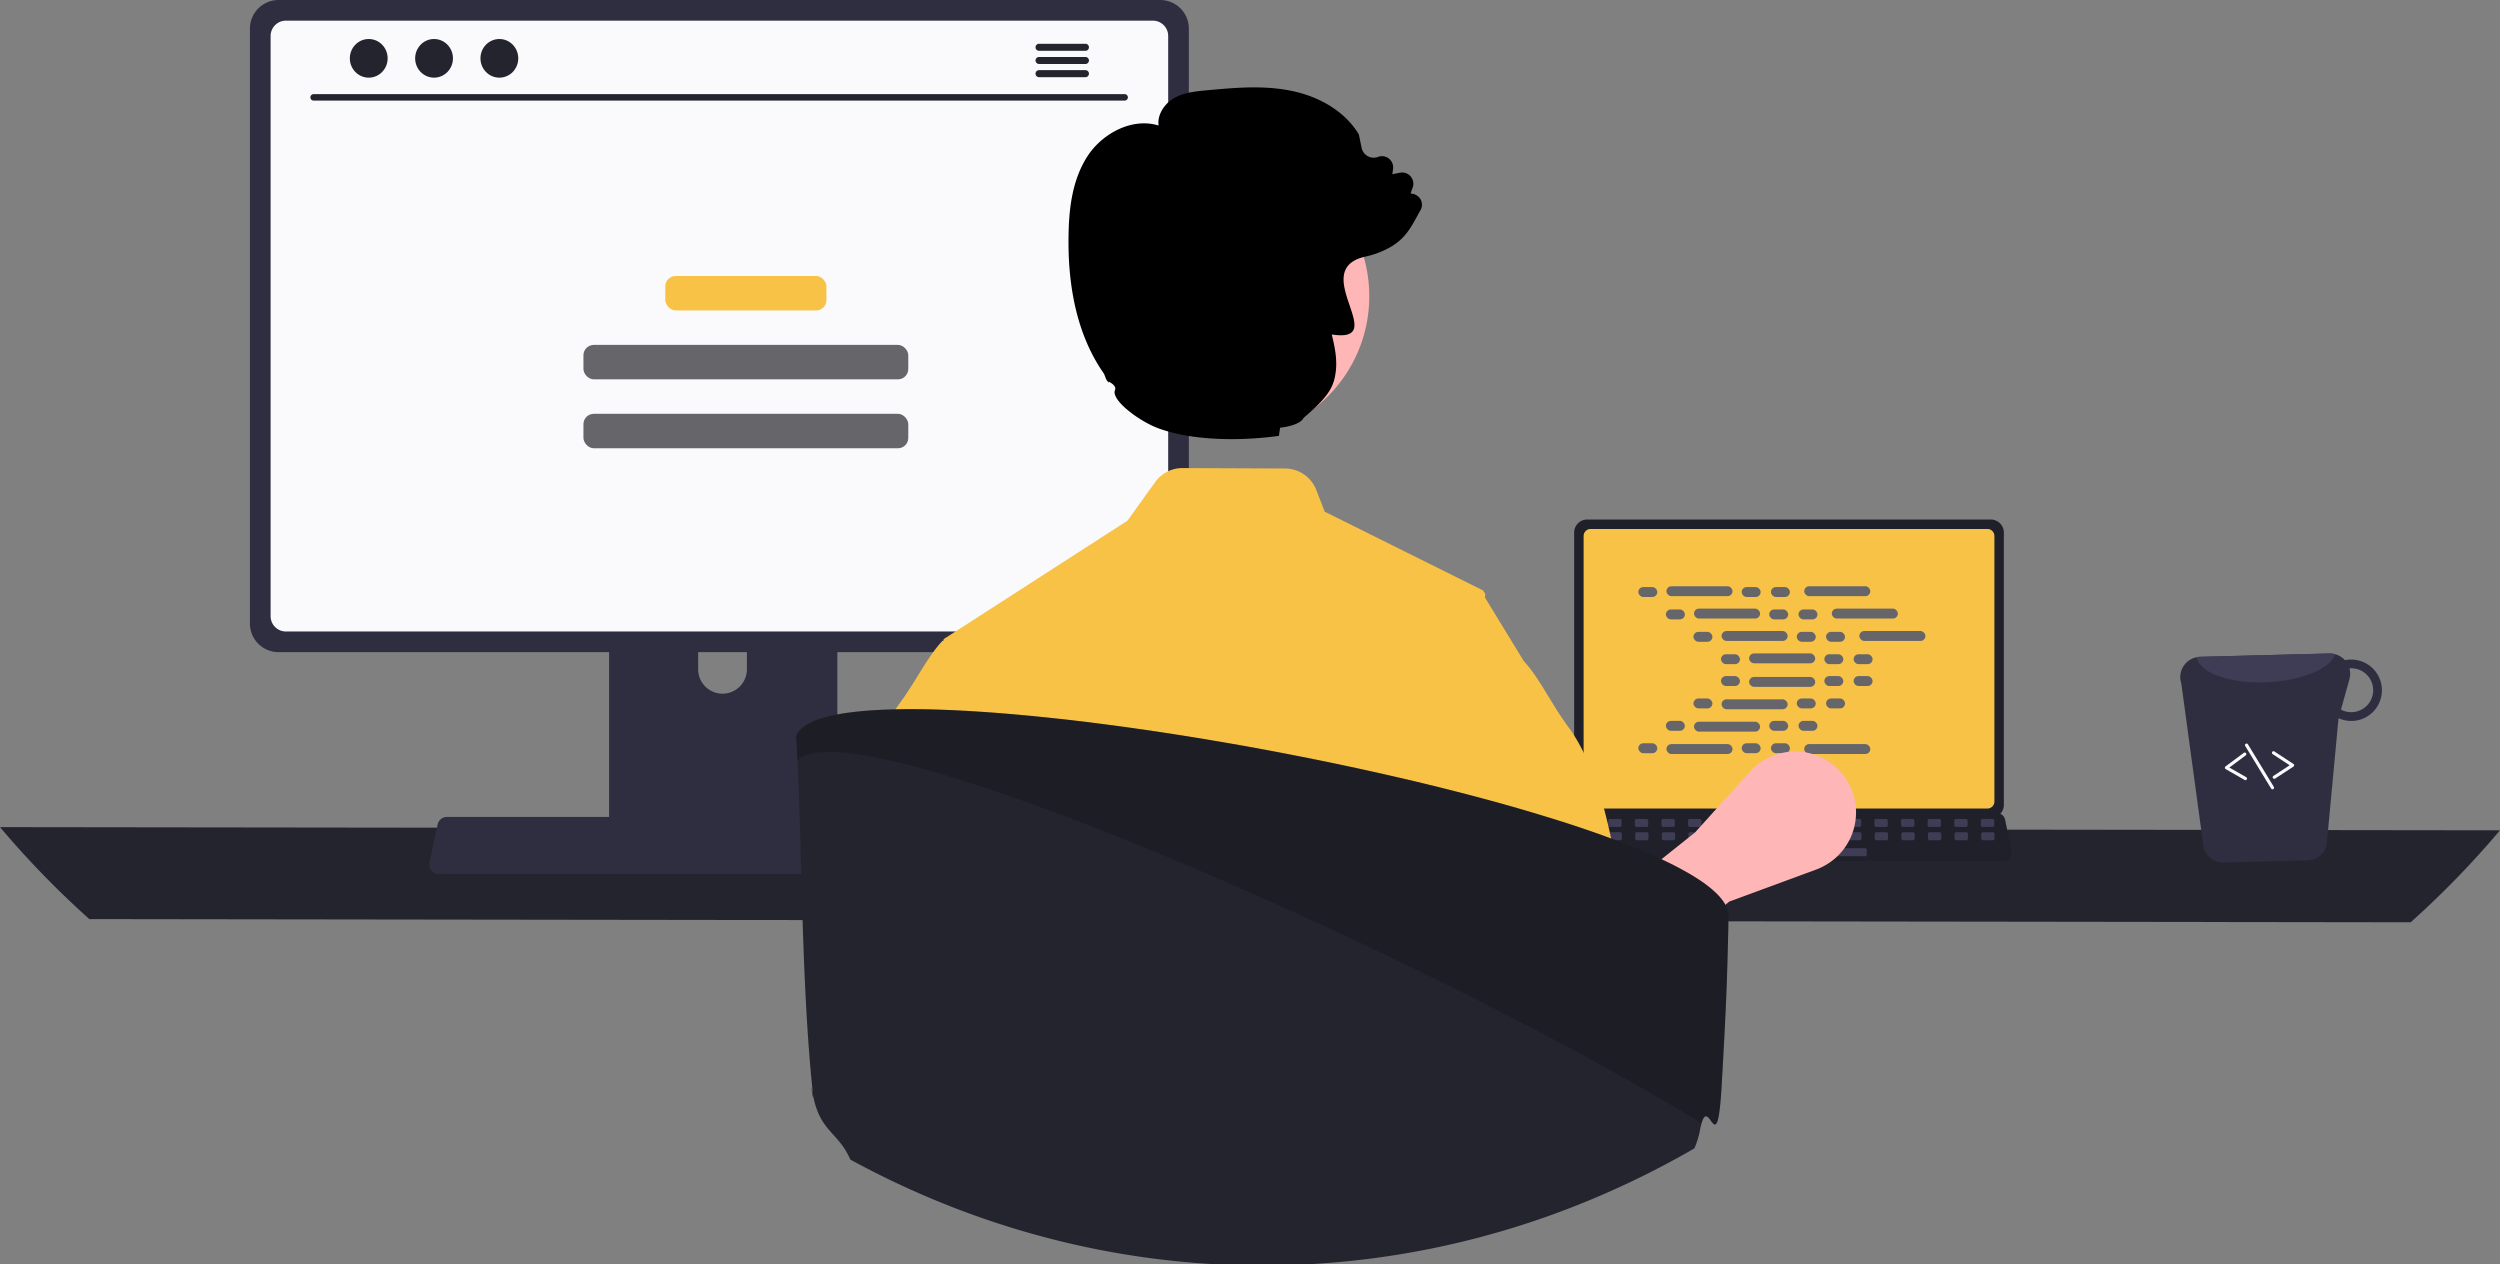 <?xml version="1.0" encoding="UTF-8" standalone="no"?>
<svg
   xmlns:dc="http://purl.org/dc/elements/1.1/"
   xmlns:cc="http://creativecommons.org/ns#"
   xmlns:rdf="http://www.w3.org/1999/02/22-rdf-syntax-ns#"
   xmlns:svg="http://www.w3.org/2000/svg"
   xmlns="http://www.w3.org/2000/svg"
   xmlns:sodipodi="http://sodipodi.sourceforge.net/DTD/sodipodi-0.dtd"
   xmlns:inkscape="http://www.inkscape.org/namespaces/inkscape"
   data-name="Layer 1"
   width="786.82"
   height="397.91"
   viewBox="0 0 786.82 397.91"
   version="1.1"
   id="svg1648"
   sodipodi:docname="undraw_programming_re_kg9v.svg"
   inkscape:version="1.0.2-2 (e86c870879, 2021-01-15)">
  <rect x="0" y="0" width="786.82" height="397.91" fill="#808080" stroke="none"/>
  <defs
     id="defs1652" />
  <sodipodi:namedview
     pagecolor="#ffffff"
     bordercolor="#666666"
     borderopacity="1"
     objecttolerance="10"
     gridtolerance="10"
     guidetolerance="10"
     inkscape:pageopacity="0"
     inkscape:pageshadow="2"
     inkscape:window-width="1920"
     inkscape:window-height="1017"
     id="namedview1650"
     showgrid="false"
     inkscape:zoom="2.8591284"
     inkscape:cx="372.01917"
     inkscape:cy="263.176"
     inkscape:window-x="1912"
     inkscape:window-y="-8"
     inkscape:window-maximized="1"
     inkscape:current-layer="svg1648"
     inkscape:document-rotation="0" />
  <path
     d="m 0,260.32 a 289.003,289.003 0 0 0 28.12,28.95 l 730.58,1 a 289.003,289.003 0 0 0 28.12,-28.95 z"
     fill="#3f3d56"
     id="path1447"
     style="fill:#24242f;fill-opacity:1" />
  <path
     d="m 495.43,167.62 v 85.704 a 4.122,4.122 0 0 0 4.119,4.119 h 127.004 a 4.122,4.122 0 0 0 4.119,-4.119 v -85.704 a 4.124,4.124 0 0 0 -4.119,-4.115 H 499.549 a 4.124,4.124 0 0 0 -4.119,4.115 z"
     fill="#3f3d56"
     id="path1449"
     style="fill:#20202a;fill-opacity:1" />
  <path
     d="m 498.409,168.687 v 83.58 a 2.205,2.205 0 0 0 2.201,2.201 h 124.885 a 2.205,2.205 0 0 0 2.201,-2.201 v -83.58 a 2.206,2.206 0 0 0 -2.201,-2.206 H 500.611 a 2.206,2.206 0 0 0 -2.201,2.206 z"
     fill="#f8c246"
     id="path1451"
     style="fill:#f8c246;fill-opacity:1" />
  <path
     d="m 492.774,270.039 a 2.47,2.47 0 0 0 1.943,0.93 h 135.992 a 2.502,2.502 0 0 0 2.446,-3.016 l -2.111,-10.027 a 2.507,2.507 0 0 0 -1.558,-1.818 2.425,2.425 0 0 0 -0.888,-0.168 H 496.82 a 2.424,2.424 0 0 0 -0.888,0.168 2.507,2.507 0 0 0 -1.558,1.818 l -2.111,10.027 a 2.501,2.501 0 0 0 0.511,2.086 z"
     fill="#2f2e41"
     id="path1453"
     style="fill:#20202a;fill-opacity:1" />
  <rect
     x="-627.632"
     y="-260.26"
     width="4.188"
     height="2.513"
     rx="0.488"
     transform="scale(-1)"
     fill="#3f3d56"
     id="rect1455" />
  <rect
     x="-619.255"
     y="-260.26"
     width="4.188"
     height="2.513"
     rx="0.488"
     transform="scale(-1)"
     fill="#3f3d56"
     id="rect1457" />
  <rect
     x="-610.878"
     y="-260.26"
     width="4.188"
     height="2.513"
     rx="0.488"
     transform="scale(-1)"
     fill="#3f3d56"
     id="rect1459" />
  <rect
     x="-602.501"
     y="-260.26"
     width="4.188"
     height="2.513"
     rx="0.488"
     transform="scale(-1)"
     fill="#3f3d56"
     id="rect1461" />
  <rect
     x="-594.124"
     y="-260.26"
     width="4.188"
     height="2.513"
     rx="0.488"
     transform="scale(-1)"
     fill="#3f3d56"
     id="rect1463" />
  <rect
     x="-585.747"
     y="-260.26"
     width="4.188"
     height="2.513"
     rx="0.488"
     transform="scale(-1)"
     fill="#3f3d56"
     id="rect1465" />
  <rect
     x="-577.37"
     y="-260.26"
     width="4.188"
     height="2.513"
     rx="0.488"
     transform="scale(-1)"
     fill="#3f3d56"
     id="rect1467" />
  <rect
     x="-568.993"
     y="-260.26"
     width="4.188"
     height="2.513"
     rx="0.488"
     transform="scale(-1)"
     fill="#3f3d56"
     id="rect1469" />
  <rect
     x="-560.616"
     y="-260.26"
     width="4.188"
     height="2.513"
     rx="0.488"
     transform="scale(-1)"
     fill="#3f3d56"
     id="rect1471" />
  <rect
     x="-552.24"
     y="-260.26"
     width="4.188"
     height="2.513"
     rx="0.488"
     transform="scale(-1)"
     fill="#3f3d56"
     id="rect1473" />
  <rect
     x="-543.862"
     y="-260.26"
     width="4.188"
     height="2.513"
     rx="0.488"
     transform="scale(-1)"
     fill="#3f3d56"
     id="rect1475" />
  <rect
     x="-535.486"
     y="-260.26"
     width="4.188"
     height="2.513"
     rx="0.488"
     transform="scale(-1)"
     fill="#3f3d56"
     id="rect1477" />
  <rect
     x="-527.108"
     y="-260.26"
     width="4.188"
     height="2.513"
     rx="0.488"
     transform="scale(-1)"
     fill="#3f3d56"
     id="rect1479" />
  <rect
     x="-518.732"
     y="-260.26"
     width="4.188"
     height="2.513"
     rx="0.488"
     transform="scale(-1)"
     fill="#3f3d56"
     id="rect1481" />
  <rect
     x="-510.355"
     y="-260.26"
     width="4.188"
     height="2.513"
     rx="0.488"
     transform="scale(-1)"
     fill="#3f3d56"
     id="rect1483" />
  <rect
     x="-501.978"
     y="-260.26"
     width="4.188"
     height="2.513"
     rx="0.488"
     transform="scale(-1)"
     fill="#3f3d56"
     id="rect1485" />
  <rect
     x="-627.731"
     y="-264.448"
     width="4.188"
     height="2.513"
     rx="0.488"
     transform="scale(-1)"
     fill="#3f3d56"
     id="rect1487" />
  <rect
     x="-619.354"
     y="-264.448"
     width="4.188"
     height="2.513"
     rx="0.488"
     transform="scale(-1)"
     fill="#3f3d56"
     id="rect1489" />
  <rect
     x="-610.977"
     y="-264.448"
     width="4.188"
     height="2.513"
     rx="0.488"
     transform="scale(-1)"
     fill="#3f3d56"
     id="rect1491" />
  <rect
     x="-602.6"
     y="-264.448"
     width="4.188"
     height="2.513"
     rx="0.488"
     transform="scale(-1)"
     fill="#3f3d56"
     id="rect1493" />
  <rect
     x="-594.223"
     y="-264.448"
     width="4.188"
     height="2.513"
     rx="0.488"
     transform="scale(-1)"
     fill="#3f3d56"
     id="rect1495" />
  <rect
     x="-585.846"
     y="-264.448"
     width="4.188"
     height="2.513"
     rx="0.488"
     transform="scale(-1)"
     fill="#3f3d56"
     id="rect1497" />
  <rect
     x="-577.469"
     y="-264.448"
     width="4.188"
     height="2.513"
     rx="0.488"
     transform="scale(-1)"
     fill="#3f3d56"
     id="rect1499" />
  <rect
     x="-569.092"
     y="-264.448"
     width="4.188"
     height="2.513"
     rx="0.488"
     transform="scale(-1)"
     fill="#3f3d56"
     id="rect1501" />
  <rect
     x="-560.715"
     y="-264.448"
     width="4.188"
     height="2.513"
     rx="0.488"
     transform="scale(-1)"
     fill="#3f3d56"
     id="rect1503" />
  <rect
     x="-552.338"
     y="-264.448"
     width="4.188"
     height="2.513"
     rx="0.488"
     transform="scale(-1)"
     fill="#3f3d56"
     id="rect1505" />
  <rect
     x="-543.961"
     y="-264.448"
     width="4.188"
     height="2.513"
     rx="0.488"
     transform="scale(-1)"
     fill="#3f3d56"
     id="rect1507" />
  <rect
     x="-535.584"
     y="-264.448"
     width="4.188"
     height="2.513"
     rx="0.488"
     transform="scale(-1)"
     fill="#3f3d56"
     id="rect1509" />
  <rect
     x="-527.207"
     y="-264.448"
     width="4.188"
     height="2.513"
     rx="0.488"
     transform="scale(-1)"
     fill="#3f3d56"
     id="rect1511" />
  <rect
     x="-518.831"
     y="-264.448"
     width="4.188"
     height="2.513"
     rx="0.488"
     transform="scale(-1)"
     fill="#3f3d56"
     id="rect1513" />
  <rect
     x="-510.454"
     y="-264.448"
     width="4.188"
     height="2.513"
     rx="0.488"
     transform="scale(-1)"
     fill="#3f3d56"
     id="rect1515" />
  <rect
     x="-502.077"
     y="-264.448"
     width="4.188"
     height="2.513"
     rx="0.488"
     transform="scale(-1)"
     fill="#3f3d56"
     id="rect1517" />
  <rect
     x="-587.522"
     y="-269.474"
     width="33.508"
     height="2.513"
     rx="0.488"
     transform="scale(-1)"
     fill="#3f3d56"
     id="rect1519" />
  <rect
     x="515.631"
     y="184.766"
     width="5.966"
     height="3.122"
     rx="1.561"
     fill="#fff"
     id="rect1521"
     style="fill:#65656a;fill-opacity:1" />
  <rect
     x="548.154"
     y="184.766"
     width="5.966"
     height="3.122"
     rx="1.561"
     fill="#fff"
     id="rect1523"
     style="fill:#65656a;fill-opacity:1" />
  <rect
     x="557.369"
     y="184.766"
     width="5.966"
     height="3.122"
     rx="1.561"
     fill="#fff"
     id="rect1525"
     style="fill:#65656a;fill-opacity:1" />
  <rect
     x="524.477"
     y="184.506"
     width="20.796"
     height="3.122"
     rx="1.561"
     fill="#fff"
     id="rect1527"
     style="fill:#65656a;fill-opacity:1" />
  <rect
     x="567.841"
     y="184.506"
     width="20.796"
     height="3.122"
     rx="1.561"
     fill="#fff"
     id="rect1529"
     style="fill:#65656a;fill-opacity:1" />
  <rect
     x="524.304"
     y="191.813"
     width="5.966"
     height="3.122"
     rx="1.561"
     fill="#fff"
     id="rect1531"
     style="fill:#65656a;fill-opacity:1" />
  <rect
     x="556.827"
     y="191.813"
     width="5.966"
     height="3.122"
     rx="1.561"
     fill="#fff"
     id="rect1533"
     style="fill:#65656a;fill-opacity:1" />
  <rect
     x="566.042"
     y="191.813"
     width="5.966"
     height="3.122"
     rx="1.561"
     fill="#fff"
     id="rect1535"
     style="fill:#65656a;fill-opacity:1" />
  <rect
     x="533.15"
     y="191.553"
     width="20.796"
     height="3.122"
     rx="1.561"
     fill="#fff"
     id="rect1537"
     style="fill:#65656a;fill-opacity:1" />
  <rect
     x="576.514"
     y="191.553"
     width="20.796"
     height="3.122"
     rx="1.561"
     fill="#fff"
     id="rect1539"
     style="fill:#65656a;fill-opacity:1" />
  <rect
     x="532.977"
     y="198.86"
     width="5.966"
     height="3.122"
     rx="1.561"
     fill="#fff"
     id="rect1541"
     style="fill:#65656a;fill-opacity:1" />
  <rect
     x="565.5"
     y="198.86"
     width="5.966"
     height="3.122"
     rx="1.561"
     fill="#fff"
     id="rect1543"
     style="fill:#65656a;fill-opacity:1" />
  <rect
     x="574.715"
     y="198.86"
     width="5.966"
     height="3.122"
     rx="1.561"
     fill="#fff"
     id="rect1545"
     style="fill:#65656a;fill-opacity:1" />
  <rect
     x="541.823"
     y="198.599"
     width="20.796"
     height="3.122"
     rx="1.561"
     fill="#fff"
     id="rect1547"
     style="fill:#65656a;fill-opacity:1" />
  <rect
     x="585.187"
     y="198.599"
     width="20.796"
     height="3.122"
     rx="1.561"
     fill="#fff"
     id="rect1549"
     style="fill:#65656a;fill-opacity:1" />
  <rect
     x="541.649"
     y="205.906"
     width="5.966"
     height="3.122"
     rx="1.561"
     fill="#fff"
     id="rect1551"
     style="fill:#65656a;fill-opacity:1" />
  <rect
     x="574.172"
     y="205.906"
     width="5.966"
     height="3.122"
     rx="1.561"
     fill="#fff"
     id="rect1553"
     style="fill:#65656a;fill-opacity:1" />
  <rect
     x="583.387"
     y="205.906"
     width="5.966"
     height="3.122"
     rx="1.561"
     fill="#fff"
     id="rect1555"
     style="fill:#65656a;fill-opacity:1" />
  <rect
     x="550.496"
     y="205.646"
     width="20.796"
     height="3.122"
     rx="1.561"
     fill="#fff"
     id="rect1557"
     style="fill:#65656a;fill-opacity:1" />
  <rect
     x="548.154"
     y="233.927"
     width="5.966"
     height="3.122"
     rx="1.561"
     fill="#fff"
     id="rect1559"
     style="fill:#65656a;fill-opacity:1" />
  <rect
     x="557.369"
     y="233.927"
     width="5.966"
     height="3.122"
     rx="1.561"
     fill="#fff"
     id="rect1561"
     style="fill:#65656a;fill-opacity:1" />
  <rect
     x="567.841"
     y="234.187"
     width="20.796"
     height="3.122"
     rx="1.561"
     fill="#fff"
     id="rect1563"
     style="fill:#65656a;fill-opacity:1" />
  <rect
     x="515.631"
     y="233.927"
     width="5.966"
     height="3.122"
     rx="1.561"
     fill="#fff"
     id="rect1565"
     style="fill:#65656a;fill-opacity:1" />
  <rect
     x="524.477"
     y="234.187"
     width="20.796"
     height="3.122"
     rx="1.561"
     fill="#fff"
     id="rect1567"
     style="fill:#65656a;fill-opacity:1" />
  <rect
     x="524.304"
     y="226.88"
     width="5.966"
     height="3.122"
     rx="1.561"
     fill="#fff"
     id="rect1569"
     style="fill:#65656a;fill-opacity:1" />
  <rect
     x="556.827"
     y="226.88"
     width="5.966"
     height="3.122"
     rx="1.561"
     fill="#fff"
     id="rect1571"
     style="fill:#65656a;fill-opacity:1" />
  <rect
     x="566.042"
     y="226.88"
     width="5.966"
     height="3.122"
     rx="1.561"
     fill="#fff"
     id="rect1573"
     style="fill:#65656a;fill-opacity:1" />
  <rect
     x="533.15"
     y="227.14"
     width="20.796"
     height="3.122"
     rx="1.561"
     fill="#fff"
     id="rect1575"
     style="fill:#65656a;fill-opacity:1" />
  <rect
     x="532.977"
     y="219.833"
     width="5.966"
     height="3.122"
     rx="1.561"
     fill="#fff"
     id="rect1577"
     style="fill:#65656a;fill-opacity:1" />
  <rect
     x="565.5"
     y="219.833"
     width="5.966"
     height="3.122"
     rx="1.561"
     fill="#fff"
     id="rect1579"
     style="fill:#65656a;fill-opacity:1" />
  <rect
     x="574.715"
     y="219.833"
     width="5.966"
     height="3.122"
     rx="1.561"
     fill="#fff"
     id="rect1581"
     style="fill:#65656a;fill-opacity:1" />
  <rect
     x="541.823"
     y="220.094"
     width="20.796"
     height="3.122"
     rx="1.561"
     fill="#fff"
     id="rect1583"
     style="fill:#65656a;fill-opacity:1" />
  <rect
     x="541.649"
     y="212.787"
     width="5.966"
     height="3.122"
     rx="1.561"
     fill="#fff"
     id="rect1585"
     style="fill:#65656a;fill-opacity:1" />
  <rect
     x="574.172"
     y="212.787"
     width="5.966"
     height="3.122"
     rx="1.561"
     fill="#fff"
     id="rect1587"
     style="fill:#65656a;fill-opacity:1" />
  <rect
     x="583.387"
     y="212.787"
     width="5.966"
     height="3.122"
     rx="1.561"
     fill="#fff"
     id="rect1589"
     style="fill:#65656a;fill-opacity:1" />
  <rect
     x="550.496"
     y="213.047"
     width="20.796"
     height="3.122"
     rx="1.561"
     fill="#fff"
     id="rect1591"
     style="fill:#65656a;fill-opacity:1" />
  <path
     d="m 504.917,316.511 -13.35,-21.102 41.902,-33.403 17.295,-19.161 a 19.161,19.161 0 0 1 32.418,6.828 v 0 a 19.161,19.161 0 0 1 -11.57,23.991 l -27.349,10.075 z"
     fill="#ffb6b6"
     id="path1593" />
  <path
     d="m 191.69,163.51 v 102.56 h 71.85 v -102.56 a 3.448,3.448 0 0 0 -2.43,-3.3 3.175,3.175 0 0 0 -1.03,-0.16 h -64.92 a 3.463,3.463 0 0 0 -3.47,3.46 z m 28.04,35.24 a 7.67,7.67 0 0 1 15.34,0 v 11.9 a 7.67,7.67 0 0 1 -15.34,0 z"
     fill="#2f2e41"
     id="path1595"
     style="fill:#2f2e41;fill-opacity:1" />
  <path
     d="m 191.47,262.79 v 9.89 a 1.946,1.946 0 0 0 1.93,1.94 h 68.43 a 1.94,1.94 0 0 0 1.93,-1.94 v -9.89 z"
     fill="#3f3d56"
     id="path1597" />
  <path
     d="m 78.66,8.99 v 187.26 a 9.007,9.007 0 0 0 9,9 h 277.5 a 9.007,9.007 0 0 0 9,-9 V 8.99 A 9.011,9.011 0 0 0 365.16,0 H 87.66 a 9.012,9.012 0 0 0 -9,8.99 z"
     fill="#3f3d56"
     id="path1599"
     style="fill:#2f2e41;fill-opacity:1" />
  <path
     d="m 85.17,11.32 v 182.62 a 4.818,4.818 0 0 0 4.81,4.81 h 272.87 a 4.818,4.818 0 0 0 4.81,-4.81 v -182.62 a 4.82,4.82 0 0 0 -4.81,-4.82 H 89.98 a 4.821,4.821 0 0 0 -4.81,4.82 z"
     fill="#fff"
     id="path1601"
     style="fill:#fafafc;fill-opacity:1" />
  <path
     d="m 135.81,273.95 a 2.948,2.948 0 0 0 2.32,1.11 h 162.34 a 2.987,2.987 0 0 0 2.92,-3.6 l -2.52,-11.97 a 2.993,2.993 0 0 0 -1.86,-2.17 2.895,2.895 0 0 0 -1.06,-0.2 H 140.64 a 2.894,2.894 0 0 0 -1.06,0.2 2.992,2.992 0 0 0 -1.86,2.17 l -2.52,11.97 a 2.985,2.985 0 0 0 0.61,2.49 z"
     fill="#2f2e41"
     id="path1603"
     style="fill:#2f2e41;fill-opacity:1" />
  <path
     d="M 353.995,31.657 H 98.671 a 1.016,1.016 0 0 1 0,-2.031 h 255.323 a 1.016,1.016 0 0 1 0,2.031 z"
     fill="#3f3d56"
     id="path1605"
     style="fill:#24242f;fill-opacity:1" />
  <ellipse
     cx="116.051"
     cy="18.359"
     rx="5.95"
     ry="6.083"
     fill="#3f3d56"
     id="ellipse1607"
     style="fill:#24242f;fill-opacity:1" />
  <ellipse
     cx="136.607"
     cy="18.359"
     rx="5.95"
     ry="6.083"
     fill="#3f3d56"
     id="ellipse1609"
     style="fill:#24242f;fill-opacity:1" />
  <ellipse
     cx="157.163"
     cy="18.359"
     rx="5.95"
     ry="6.083"
     fill="#3f3d56"
     id="ellipse1611"
     style="fill:#24242f;fill-opacity:1" />
  <path
     d="m 341.616,13.78 h -14.6 a 1.105,1.105 0 0 0 0,2.21 h 14.6 a 1.105,1.105 0 0 0 0,-2.21 z"
     fill="#3f3d56"
     id="path1613"
     style="fill:#24242f;fill-opacity:1" />
  <path
     d="m 341.616,17.93 h -14.6 a 1.105,1.105 0 0 0 0,2.21 h 14.6 a 1.105,1.105 0 0 0 0,-2.21 z"
     fill="#3f3d56"
     id="path1615"
     style="fill:#24242f;fill-opacity:1" />
  <path
     d="m 341.616,22.08 h -14.6 a 1.105,1.105 0 0 0 0,2.21 h 14.6 a 1.105,1.105 0 0 0 0,-2.21 z"
     fill="#3f3d56"
     id="path1617"
     style="fill:#24242f;fill-opacity:1" />
  <path
     d="m 693.596,267.13 a 6.416,6.416 0 0 0 6.183,4.331 l 26.492,-0.682 a 6.329,6.329 0 0 0 5.981,-4.657 l 3.749,-40.087 a 9.794,9.794 0 0 0 4.238,0.871 9.661,9.661 0 1 0 -0.485,-19.317 8.184,8.184 0 0 0 -1.736,0.181 6.548,6.548 0 0 0 -4.874,-2.103 l -40.751,1.052 a 5.853,5.853 0 0 0 -1.005,0.125 6.365,6.365 0 0 0 -4.873,8.265 z m 43.173,-43.817 2.668,-9.553 a 6.506,6.506 0 0 0 0.02,-3.375 c 0.129,-3.4e-4 0.244,-0.062 0.373,-0.062 a 6.91,6.91 0 0 1 0.324,13.817 6.505,6.505 0 0 1 -3.385,-0.828 z"
     fill="#2f2e41"
     id="path1619" />
  <path
     d="m 691.388,206.844 c 0.868,4.964 10.629,8.454 22.366,7.847 10.793,-0.497 19.617,-4.287 21.234,-8.778 a 6.025,6.025 0 0 0 -1.844,-0.246 l -40.751,1.052 a 5.853,5.853 0 0 0 -1.005,0.125 z"
     fill="#3f3d56"
     id="path1621" />
  <path
     d="m 715.904,245.102 a 0.497,0.497 0 0 0 0.151,-0.066 l 5.753,-3.766 a 0.499,0.499 0 0 0 3.2e-4,-0.836 l -5.98,-3.917 a 0.5,0.5 0 1 0 -0.548,0.836 l 5.341,3.498 -5.114,3.348 a 0.5,0.5 0 0 0 0.396,0.903 z"
     fill="#f8c246"
     id="path1623"
     style="fill:#fafafc;fill-opacity:1" />
  <path
     d="m 706.818,245.521 a 0.5,0.5 0 0 0 0.126,-0.918 l -5.303,-3.04 5.126,-3.807 a 0.5,0.5 0 1 0 -0.596,-0.802 l -5.739,4.263 a 0.5,0.5 0 0 0 0.049,0.835 l 5.965,3.42 a 0.5,0.5 0 0 0 0.372,0.051 z"
     fill="#f8c246"
     id="path1625"
     style="fill:#fafafc;fill-opacity:1" />
  <path
     d="m 715.332,248.402 a 0.482,0.482 0 0 0 0.137,-0.058 0.5,0.5 0 0 0 0.168,-0.687 l -8.155,-13.408 a 0.5,0.5 0 0 0 -0.854,0.521 l 8.155,13.408 a 0.5,0.5 0 0 0 0.55,0.224 z"
     fill="#f8c246"
     id="path1627"
     style="fill:#fafafc;fill-opacity:1" />
  <rect
     x="209.385"
     y="86.856"
     width="50.719"
     height="10.846"
     rx="3.264"
     fill="#f8c246"
     id="rect1629" />
  <rect
     x="183.626"
     y="108.548"
     width="102.236"
     height="10.846"
     rx="3.264"
     fill="#e6e6e6"
     id="rect1631"
     style="fill:#65656a;fill-opacity:1" />
  <rect
     x="183.626"
     y="130.239"
     width="102.236"
     height="10.846"
     rx="3.264"
     fill="#e6e6e6"
     id="rect1633"
     style="fill:#65656a;fill-opacity:1" />
  <path
     d="m 296.953,201.172 0.209,0.663 0.011,0.022 6.295,19.23 7.241,22.16 13.624,41.644 0.132,6.469 v 0.022 l 1.012,52.039 -2.806,7.055 3.158,11.567 c 0,0 -1.453,-17.484 -9.244,-7.443 -4.413,5.706 -9.574,11.545 -13.811,17.018 q 9.261,3.765 18.818,6.812 c 1.376,0.442 2.762,0.863 4.149,1.283 q 0.446,0.133 0.891,0.265 a 257.441,258.683 0 0 0 64.973,10.494 c 1.144,0.033 2.267,0.055 3.356,0.077 0.385,0.011 0.759,0.022 1.134,0.022 1.233,0.011 2.454,0.022 3.687,0.022 q 3.731,0 7.428,-0.111 a 257.432,258.673 0 0 0 54.111,-7.354 c -0.121,-7.354 -0.451,-15.946 -0.924,-25.124 -0.22,-4.501 -5.161,-9.377 -5.458,-14.088 -0.209,-3.539 4.226,-6.867 3.995,-10.461 -1.497,-22.127 -3.367,-13.633 -4.754,-29.302 q -0.215,-2.306 -0.396,-4.412 c -0.891,-10.063 -1.508,-16.355 -1.508,-16.355 l 5.921,-37.498 9.299,-58.873 -0.715,-1.183 -0.803,-0.398 -49.049,-24.394 -2.663,-6.856 a 10.591,10.642 0 0 0 -9.783,-6.734 l -32.31,-0.133 a 10.545,10.596 0 0 0 -8.595,4.39 l -8.749,12.175 z"
     fill="#3f3d56"
     id="path1635"
     style="fill:#f8c246;fill-opacity:1;stroke-width:0.967" />
  <path
     d="m 331.784,275.625 -7.462,15.736 -5.095,10.748 -8.764,45.216 -4.388,4.589 -3.759,-16.246 -39.345,8.609 c -1.291,-7.066 -0.345,0.239 -1.142,-7.513 0.224,-0.221 0.46,-0.442 0.696,-0.664 0.628,-0.575 1.156,-1.117 1.145,-1.637 -0.449,-26.738 0.898,-72.242 12.142,-99.809 a 59.074,58.212 0 0 1 6.912,-12.706 c 0.224,-0.299 0.438,-0.597 0.651,-0.896 5.184,-7.155 8.461,-14.198 13.107,-19.208 v -0.011 a 0.522,0.514 0 0 0 0.079,-0.077 0.154,0.152 0 0 0 0.045,-0.033 l 31.914,-16.675 1.369,37.907 0.976,27.247 z"
     fill="#3f3d56"
     id="path1637"
     style="fill:#f8c246;fill-opacity:1;stroke-width:0.976" />
  <path
     d="m 443.801,284.293 9.476,20.275 3.307,7.061 8.907,46.642 4.446,4.723 3.83,-16.755 1.8,-0.369 32.459,-6.722 9.461,30.046 a 17.984,17.984 0 0 0 -3.261,-22.506 c -0.646,-0.585 -1.184,-1.154 -1.169,-1.692 0.538,-32.443 -1.446,-91.684 -19.367,-116.066 -5.692,-7.738 -9.107,-15.445 -14.076,-20.829 -0.015,-0.015 -0.015,-0.031 -0.031,-0.031 l -12.091,-19.798 -0.738,-1.215 -0.831,-0.415 z"
     fill="#3f3d56"
     id="path1639"
     style="fill:#f8c246;fill-opacity:1" />
  <circle
     id="a657ec4b-47ce-4d2a-9c58-81a811696ca9"
     data-name="Ellipse 5"
     cx="386.397"
     cy="93.23"
     r="44.558"
     fill="#ffb6b6" />
  <path
     d="m 446.622,62.106 a 3.759,3.759 0 0 0 -2.69,-1.19 l 0.67,-1.86 a 3.528,3.528 0 0 0 -3.96,-4.7 l -2.44,0.47 0.23,-1.63 a 3.534,3.534 0 0 0 -4.73,-3.82 3.766,3.766 0 0 1 -3.24,-0.23 3.846,3.846 0 0 1 -1.92,-2.61 l -0.85,-4.1 -0.09,-0.22 c -4.14,-6.9 -12.1,-11.92 -21.84,-13.76 -8.67,-1.65 -17.56,-0.81 -26.13,-0.02 -3.4,0.32 -7.24,0.68 -10.44,2.64 -2.72,1.68 -5.02,5.04 -4.55,8.43 -8.45,-2.59 -17.51,2.58 -22,9.1 -5.32,7.76 -6.19,17.48 -6.33,25.08 -0.38,17.98 3.33,32.69 11,43.73 0.56,0.8 0.7,2.47 1.81,3.03 l -0.23,-0.37 c 1.24,0.62 2.5,1.62 2.03,2.69 -1.35,3.08 7.62,9.89 13.94,12.14 11.53,4.11 26.86,3.76 37.64,2.28 l 0.38,-2.55 c 3.89,-0.53 6.63,-1.54 7.4,-3.12 1.36,-1.16 2.52,-2.2 3.53,-3.16 l 0.01,-0.01 c 0.02,-0.02 0.06,-0.05 0.08,-0.07 4.87,-4.67 6,-7.33 6.51,-11.38 0.49,-3.97 -0.38,-8 -1.27,-11.63 18.74,2.9 -7.38,-19.96 10.08,-24.38 a 5.434,5.434 0 0 1 0.61,-0.15 c 0.51,-0.12 1.02,-0.24 1.51,-0.38 a 26.448,26.448 0 0 0 6.72,-2.87 c 4.88,-2.97 6.49,-6.91 9.01,-11.35 a 3.427,3.427 0 0 0 -0.45,-4.03 z"
     fill="#2f2e41"
     id="path1642"
     style="fill:#000000;fill-opacity:1" />
  <path
     d="m 543.992,287.466 c -0.011,1.75 -0.03,4.2 -0.11,7.23 q -0.015,0.63 -0.03,1.29 c -0.13,5.57 -0.26,10.24 -0.47,15.43 -0.011,0.36 -0.02,0.71 -0.04,1.07 -0.28,7.24 -0.72,15.67 -1.48,29.02 -1.41,24.66 -3.87,3.39 -6.34,12.04 -0.12,0.43 -0.25,0.94 -0.37,1.54 a 27.917,27.916 0 0 1 -1.88,6.33 c -1.31,0.78 -2.66,1.53 -3.99,2.28 -3.79,2.11 -7.64,4.14 -11.52,6.07 -2.18,1.08 -4.37,2.14 -6.57,3.16 -0.35,0.16 -0.69,0.32 -1.03,0.47 a 270.896,270.888 0 0 1 -34.751,13.26 c -2.32,0.7 -4.63,1.38 -6.97,2.01 -2.44,0.68 -4.88,1.32 -7.35,1.92 a 266.902,266.895 0 0 1 -56.092,7.59 c -2.55,0.08 -5.12,0.11 -7.7,0.11 -1.28,0 -2.54,-0.011 -3.82,-0.019 -0.39,0 -0.78,-0.011 -1.17,-0.021 -1.13,-0.03 -2.3,-0.05 -3.48,-0.08 a 266.671,266.664 0 0 1 -67.352,-10.83 l -0.93,-0.27 c -1.44,-0.44 -2.87,-0.87 -4.3,-1.33 q -9.9,-3.135 -19.511,-7.02 -7.335,-2.955 -14.5,-6.34 a 0.339,0.339 0 0 1 -0.12,-0.06 c -1,-0.46 -2.01,-0.94 -3.01,-1.43 -0.13,-0.07 -0.27,-0.14 -0.41,-0.21 q -5.595,-2.73 -11.07,-5.72 c -3.07,-7.05 -7.39,-8.4 -10.07,-14.6 a 25.874,25.874 0 0 1 -1.68,-5.74 c 0,-0.021 -0.011,-0.04 -0.011,-0.07 0.28,3.72 -1.19,-6.6 -0.011,-0.04 -0.011,-0.12 -0.02,-0.25 -0.03,-0.4 -0.03,-0.36 -0.07,-0.8 -0.13,-1.35 -3.43,-33.49 -3.21,-71.79 -4.7,-103.35 q -0.15,-3.06 -0.31,-5.86 c -0.03,-0.62 -0.07,-1.23 -0.11,-1.83 0.07,-0.18 0.15,-0.37 0.24,-0.55 a 1.002,1.002 0 0 1 0.07,-0.15 1.623,1.623 0 0 1 0.1,-0.18 c 0.02,-0.03 0.05,-0.07 0.07,-0.1 a 0.917,0.917 0 0 1 0.05,-0.1 c 0.09,-0.14 0.19,-0.29 0.3,-0.43 0.05,-0.06 0.09,-0.11 0.14,-0.16 a 0.808,0.808 0 0 1 0.12,-0.14 0.637,0.637 0 0 1 0.11,-0.13 c 0.04,-0.04 0.08,-0.09 0.13,-0.14 a 0.302,0.302 0 0 1 0.08,-0.08 2.033,2.033 0 0 1 0.26,-0.25 9.624,9.624 0 0 1 1.14,-0.9 c 0.14,-0.09 0.29,-0.18 0.43,-0.28 a 19.136,19.135 0 0 1 3.17,-1.52 c 0.38,-0.14 0.76,-0.27 1.17,-0.41 0.15,-0.04 0.29,-0.09 0.44,-0.14 0.22,-0.07 0.44,-0.14 0.67,-0.19 1.14,-0.34 2.37,-0.63 3.7,-0.9 0.16,-0.03 0.33,-0.06 0.5,-0.1 0.24,-0.05 0.49,-0.09 0.74,-0.13 0.34,-0.06 0.69,-0.12 1.04,-0.18 2.97,-0.47 6.34,-0.82 10.06,-1.05 q 0.525,-0.03 1.05,-0.06 c 0.41,-0.021 0.82,-0.04 1.24,-0.06 0.35,-0.021 0.71,-0.03 1.07,-0.04 0.35,-0.021 0.71,-0.03 1.08,-0.04 1.01,-0.03 2.05,-0.06 3.11,-0.08 3.02,-0.06 6.2,-0.04 9.54,0.03 1.55,0.04 3.13,0.08 4.75,0.15 0.11,0 0.21,0.011 0.31,0.011 1.41,0.05 2.83,0.11 4.29,0.19 1.02,0.05 2.05,0.1 3.08,0.16 0.97,0.06 1.95,0.12 2.94,0.19 0.77,0.04 1.54,0.1 2.32,0.15 0.66,0.05 1.32,0.1 1.98,0.14 l 0.9,0.06 c 0.49,0.04 0.98,0.07 1.48,0.12 1.1,0.09 2.2,0.18 3.32,0.27 1.11,0.1 2.24,0.2 3.37,0.3 1.13,0.1 2.27,0.21 3.41,0.32 0.12,0.011 0.23,0.021 0.34,0.03 1.04,0.11 2.08,0.21 3.13,0.32 0.24,0.019 0.49,0.04 0.73,0.07 1.001,0.101 2.022,0.218 3.032,0.326 0.31,0.034 0.618,0.066 0.929,0.1 0.791,0.086 1.572,0.161 2.369,0.254 1.05,0.12 2.12,0.23 3.16,0.37 0.81,0.09 1.62,0.18 2.43,0.28 1.27,0.15 2.56,0.31 3.85,0.48 0.49,0.06 0.98,0.12 1.47,0.19 3.68,0.46 7.4,0.97 11.18,1.5 5.73,0.81 11.55,1.69 17.411,2.64 q 8.805,1.425 17.711,3.01 c 1.5,0.27 3,0.54 4.51,0.82 q 1.02,0.195 2.04,0.39 c 1.16,0.21 2.32,0.43 3.48,0.65 1.16,0.22 2.32,0.44 3.48,0.67 1.38,0.27 2.77,0.54 4.15,0.81 9.09,1.8 18.13,3.72 26.951,5.73 1.45,0.33 2.9,0.67 4.34,1 q 4.32,1.005 8.56,2.04 c 0.78,0.18 1.55,0.37 2.32,0.56 1.92,0.48 3.84,0.96 5.73,1.45 l 0.33,0.09 c 1.39,0.34 2.75,0.69 4.11,1.05 q 4.815,1.26 9.47,2.55 3.09,0.855 6.11,1.73 c 3.01,0.87 5.96,1.75 8.83,2.64 0.71,0.22 1.42,0.44 2.12,0.65 2.1,0.65 4.17,1.31 6.18,1.97 1.6,0.52 3.16,1.05 4.7,1.58 q 2.31,0.795 4.53,1.59 c 0.95,0.34 1.89,0.7 2.83,1.04 1.35,0.5 2.68,1 3.98,1.5 0.4,0.15 0.79,0.31 1.18,0.46 0.25,0.11 0.49,0.2 0.73,0.3 0.47,0.19 0.95,0.37 1.41,0.56 0.47,0.18 0.93,0.37 1.39,0.57 0.45,0.18 0.91,0.37 1.35,0.56 0.45,0.18 0.89,0.37 1.33,0.57 0.37,0.15 0.73,0.31 1.08,0.47 0.71,0.31 1.42,0.62 2.11,0.94 0.34,0.16 0.68,0.31 1.02,0.47 l 0.78,0.36 c 0.11,0.06 0.22,0.11 0.33,0.16 0.25,0.12 0.51,0.25 0.76,0.37 0.58,0.27 1.15,0.56 1.71,0.83 0.75,0.38 1.48,0.76 2.18,1.13 0.71,0.38 1.4,0.76 2.06,1.13 0.11,0.06 0.21,0.12 0.32,0.18 0.15,0.08 0.3,0.17 0.45,0.25 0.51,0.29 1,0.59 1.49,0.88 0.96,0.59 1.87,1.17 2.72,1.75 0.19,0.13 0.37,0.26 0.56,0.38 0.63,0.45 1.23,0.89 1.79,1.34 0,0.011 0,0.011 0.011,0.011 0.19,0.14 0.37,0.29 0.55,0.43 0.15,0.14 0.31,0.26 0.46,0.4 0.52,0.45 1,0.88 1.44,1.32 a 5.667,5.667 0 0 1 0.42,0.43 1.208,1.208 0 0 1 0.16,0.16 c 0.2,0.2 0.38,0.4 0.55,0.6 a 0.553,0.553 0 0 1 0.07,0.09 c 0.24,0.28 0.46,0.56 0.67,0.84 0.1,0.14 0.21,0.28 0.3,0.42 0.12,0.17 0.24,0.35 0.34,0.52 0.09,0.14 0.17,0.29 0.25,0.43 a 7.257,7.257 0 0 1 0.54,1.13 5.241,5.241 0 0 1 0.27,0.82 5.845,5.844 0 0 1 0.17,0.81 z"
     fill="#2f2e41"
     id="path1644"
     style="fill:#24242f;fill-opacity:1;stroke-width:1" />
  <path
     d="m 543.992,287.466 c -0.01,1.75 -0.03,4.2 -0.11,7.23 -0.01,0.42 -0.03,0.85 -0.04,1.29 -0.1,4.25 -0.25,9.5 -0.46,15.43 -0.01,0.36 -0.02,0.71 -0.04,1.07 -0.28,7.24 -0.72,15.67 -1.48,29.02 -1.41,24.66 -3.87,3.39 -6.34,12.04 -6.86,-4.22 -14.38,-8.64 -22.42,-13.18 q -2.175,-1.23 -4.39,-2.47 c -16.08,-8.97 -34.04,-18.37 -52.79,-27.68 -0.74,-0.37 -1.49,-0.74 -2.23,-1.1 -42.95,-21.23 -89.83,-41.88 -127.81,-55.66 -7.33,-2.66 -14.33,-5.06 -20.91,-7.17 -13.86,-4.43 -25.84,-7.53 -35.06,-8.87 -9.6,-1.4 -16.23,-0.9 -18.91,1.99 q -0.15,-3.06 -0.31,-5.86 -0.06,-0.93 -0.12,-1.83 c 0.062,-0.165 0.142,-0.322 0.22,-0.48 0.011,-0.023 0.019,-0.047 0.03,-0.07 a 1.002,1.002 0 0 1 0.07,-0.15 1.623,1.623 0 0 1 0.1,-0.18 1.06,1.06 0 0 1 0.12,-0.2 c 0.09,-0.14 0.19,-0.29 0.3,-0.43 a 3.483,3.483 0 0 1 0.26,-0.3 0.637,0.637 0 0 1 0.11,-0.13 c 0.04,-0.04 0.08,-0.09 0.13,-0.14 a 0.302,0.302 0 0 1 0.08,-0.08 2.033,2.033 0 0 1 0.26,-0.25 9.624,9.624 0 0 1 1.14,-0.9 c 0.14,-0.09 0.29,-0.18 0.43,-0.28 a 19.135,19.135 0 0 1 3.17,-1.52 c 0.38,-0.14 0.76,-0.27 1.17,-0.41 0.15,-0.04 0.29,-0.09 0.44,-0.14 0.22,-0.07 0.44,-0.14 0.67,-0.19 1.14,-0.34 2.37,-0.63 3.7,-0.9 0.4,-0.08 0.82,-0.16 1.24,-0.23 0.34,-0.06 0.69,-0.12 1.04,-0.18 2.97,-0.47 6.34,-0.82 10.06,-1.05 q 0.525,-0.03 1.05,-0.06 c 0.41,-0.02 0.82,-0.04 1.24,-0.06 0.35,-0.02 0.71,-0.03 1.07,-0.04 0.35,-0.02 0.71,-0.03 1.08,-0.04 1.01,-0.03 2.05,-0.06 3.11,-0.08 3.02,-0.05 6.2,-0.03 9.54,0.04 1.55,0.03 3.13,0.08 4.75,0.15 0.1,0 0.21,0.01 0.31,0.01 1.41,0.04 2.84,0.11 4.29,0.18 1.02,0.05 2.05,0.1 3.08,0.16 0.97,0.06 1.95,0.12 2.94,0.19 0.77,0.04 1.54,0.1 2.32,0.15 0.66,0.05 1.32,0.1 1.98,0.14 0.79,0.06 1.58,0.12 2.38,0.18 1.1,0.09 2.2,0.18 3.32,0.27 1.11,0.1 2.24,0.2 3.37,0.3 1.13,0.1 2.27,0.21 3.41,0.32 0.12,0.01 0.23,0.02 0.34,0.03 1.04,0.11 2.08,0.21 3.13,0.32 q 8.73,0.885 17.97,2.07 5.52,0.705 11.18,1.51 c 5.73,0.81 11.55,1.69 17.41,2.63 q 8.805,1.425 17.71,3.01 c 1.5,0.27 3,0.54 4.51,0.82 q 2.76,0.51 5.52,1.04 c 1.16,0.22 2.32,0.44 3.48,0.67 1.38,0.27 2.77,0.54 4.15,0.81 9.09,1.8 18.13,3.72 26.95,5.73 1.45,0.33 2.9,0.67 4.34,1 q 4.32,1.005 8.56,2.04 c 0.78,0.19 1.55,0.38 2.32,0.57 q 2.895,0.72 5.73,1.44 v 0.01 c 0.11,0.02 0.22,0.05 0.33,0.08 1.38,0.35 2.75,0.7 4.11,1.06 q 4.815,1.26 9.47,2.54 c 2.06,0.58 4.1,1.15 6.11,1.73 3.01,0.88 5.96,1.76 8.83,2.64 0.71,0.22 1.42,0.44 2.12,0.65 q 3.15,0.99 6.18,1.97 c 1.6,0.52 3.16,1.05 4.7,1.58 q 2.31,0.795 4.53,1.59 c 0.96,0.34 1.9,0.69 2.83,1.03 1.36,0.5 2.68,1 3.98,1.51 0.4,0.15 0.79,0.31 1.18,0.46 0.73,0.28 1.44,0.57 2.14,0.86 0.47,0.18 0.93,0.37 1.39,0.57 0.45,0.18 0.91,0.37 1.35,0.56 0.45,0.18 0.89,0.37 1.33,0.57 0.37,0.15 0.73,0.31 1.08,0.47 0.71,0.31 1.42,0.62 2.11,0.94 0.34,0.16 0.68,0.31 1.02,0.47 l 0.78,0.36 c 0.11,0.06 0.22,0.11 0.33,0.16 0.85,0.4 1.67,0.8 2.47,1.2 0.75,0.38 1.48,0.76 2.18,1.13 0.83,0.44 1.62,0.87 2.38,1.31 0.15,0.08 0.3,0.17 0.45,0.25 0.51,0.29 1,0.59 1.49,0.88 0.96,0.59 1.87,1.17 2.72,1.75 0.84,0.58 1.62,1.15 2.35,1.72 0,0.01 0,0.01 0.01,0.01 0.35,0.28 0.69,0.56 1.01,0.83 0.52,0.45 1,0.88 1.44,1.32 a 5.667,5.667 0 0 1 0.42,0.43 1.208,1.208 0 0 1 0.16,0.16 c 0.21,0.23 0.42,0.46 0.62,0.69 0.24,0.28 0.46,0.56 0.67,0.84 0.1,0.14 0.21,0.28 0.3,0.42 0.12,0.17 0.24,0.35 0.34,0.52 0.09,0.14 0.17,0.29 0.25,0.43 a 7.257,7.257 0 0 1 0.54,1.13 6.053,6.053 0 0 1 0.27,0.82 5.844,5.844 0 0 1 0.17,0.81 z"
     opacity="0.2"
     id="path1646" />
</svg>
